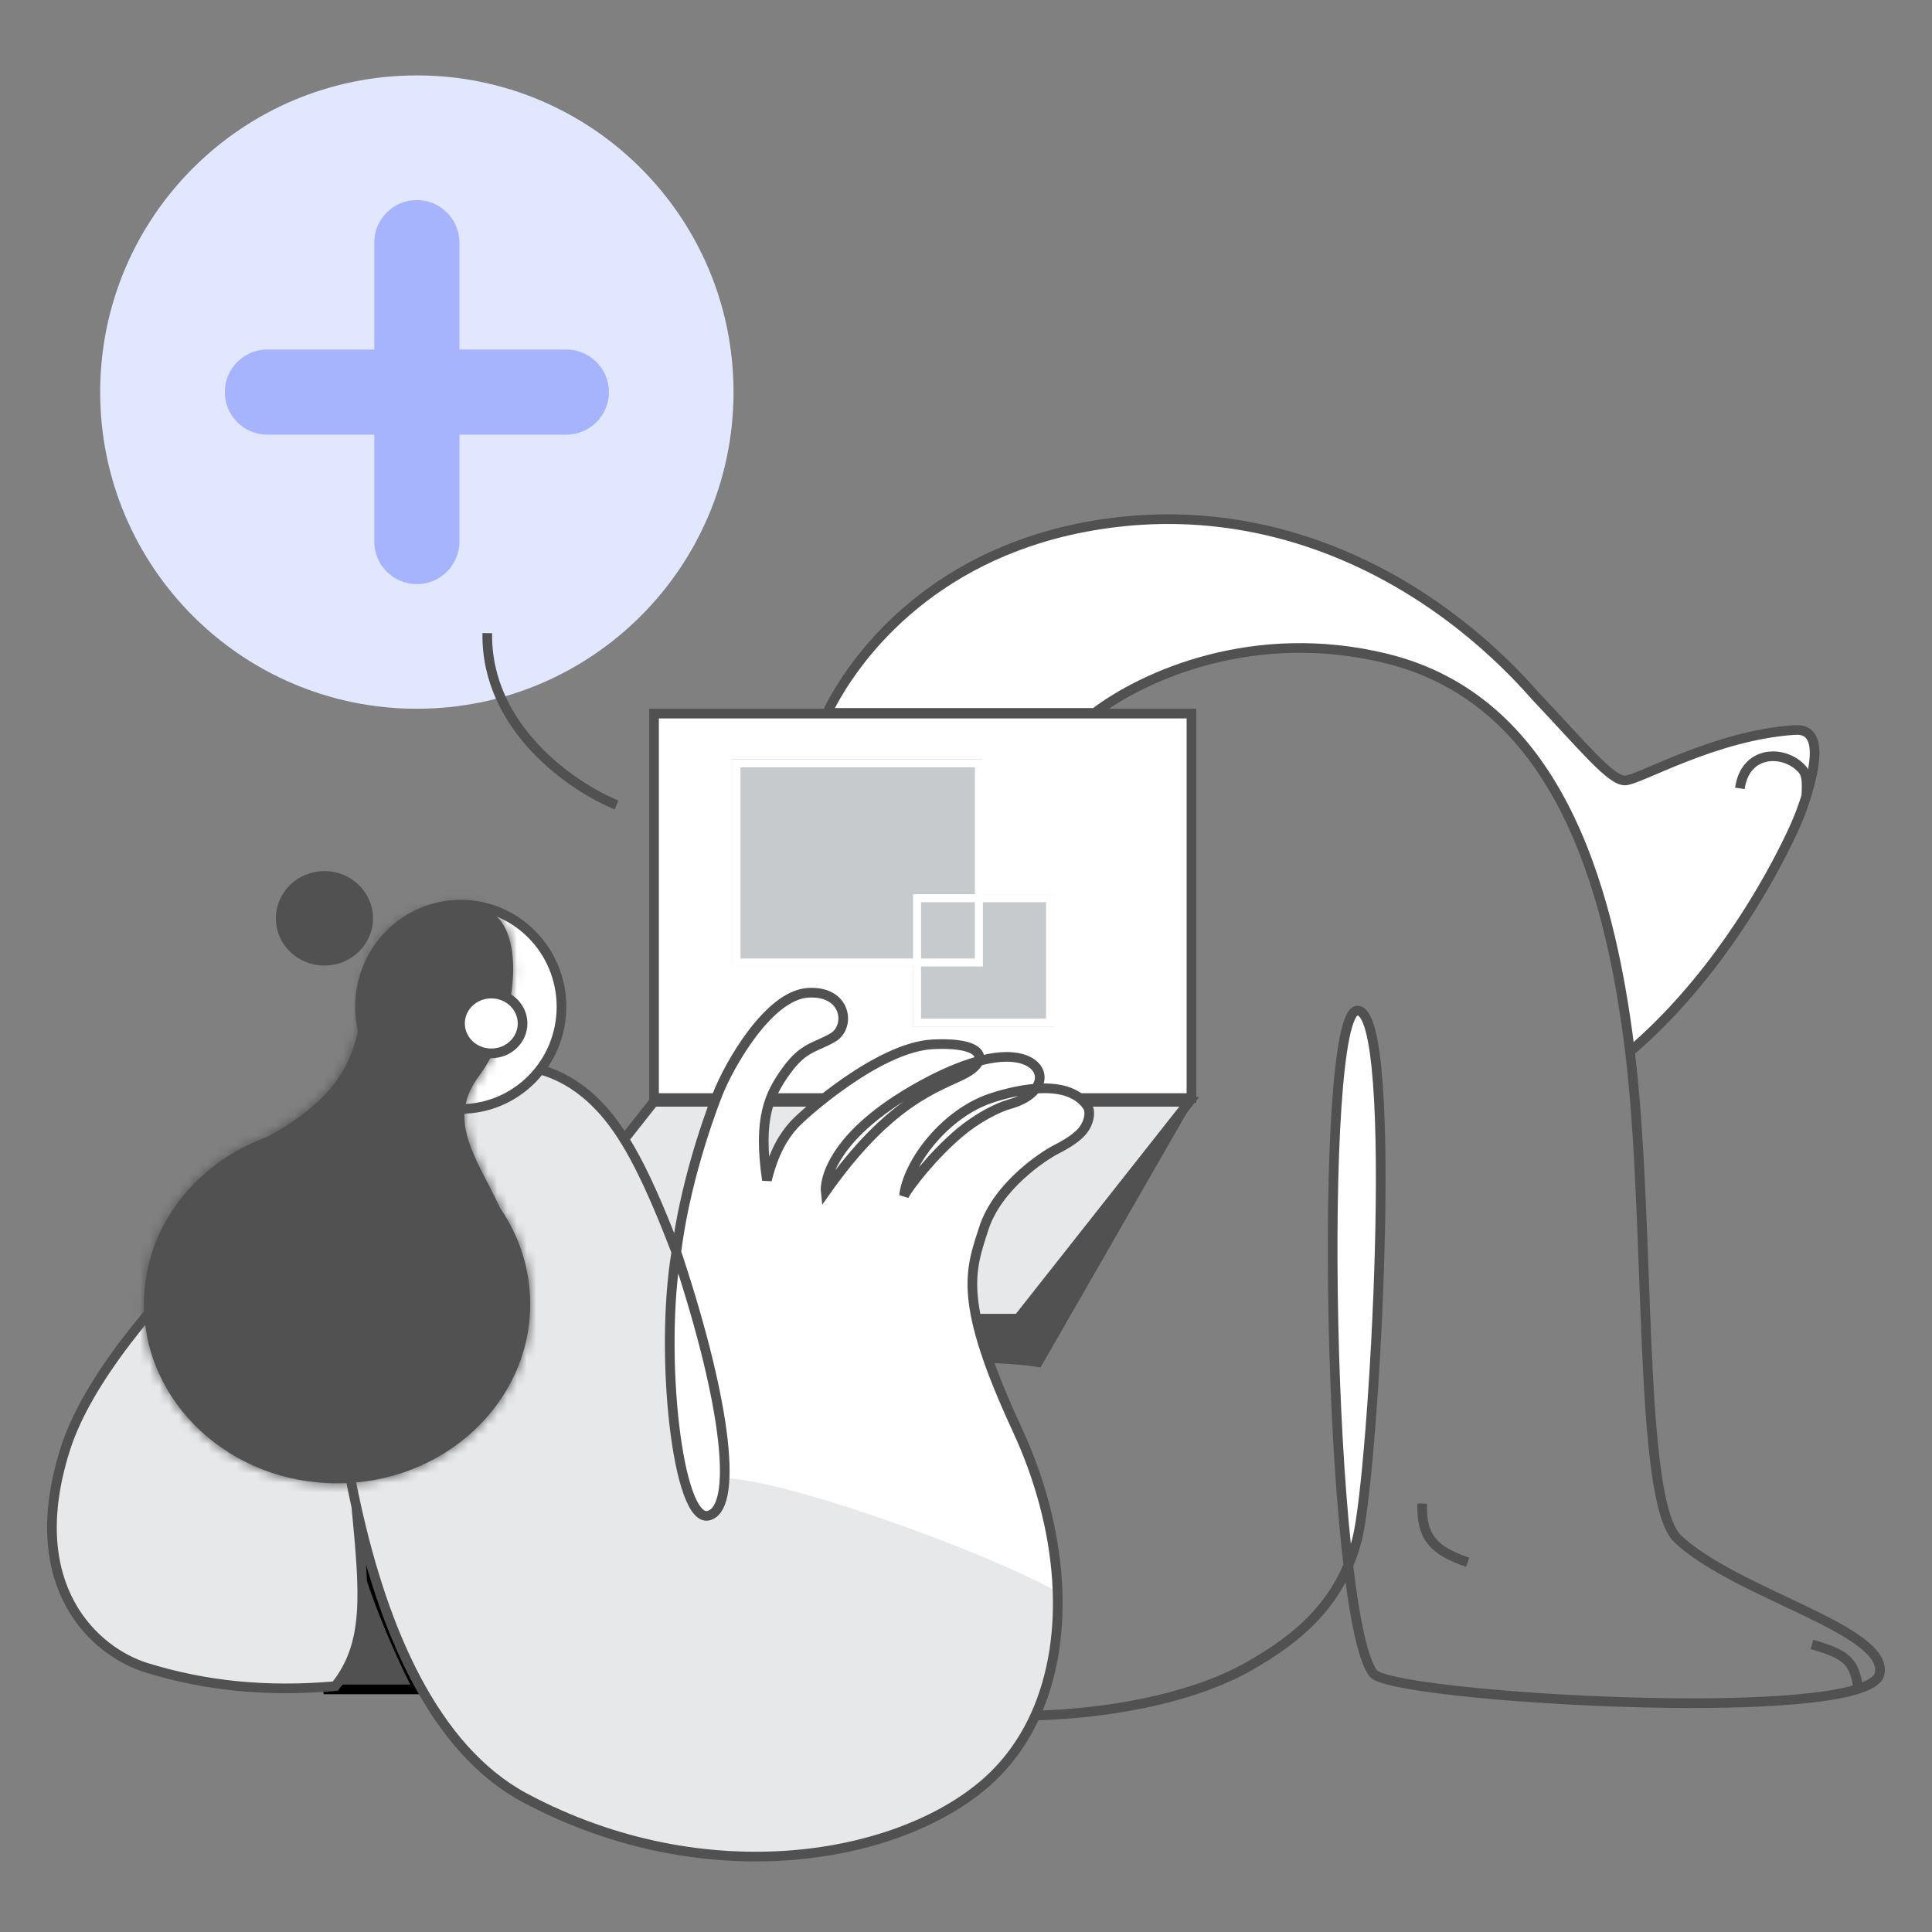 <svg width="200" height="200" viewBox="0 0 200 200" fill="none" xmlns="http://www.w3.org/2000/svg"
     focusable="false" aria-hidden="true">
  <rect x="0" y="0" width="200" height="200" fill="#808080" stroke="none"/>
  <rect width="200" height="200" fill="transparent"/>
  <path fill-rule="evenodd" clip-rule="evenodd"
        d="M123.171 114.655L122.967 114.478L88.361 141.586L88.826 141.544C98.861 140.631 105.543 141.164 107.62 141.542L107.715 141.559L123.171 114.655Z"
        fill="#515151"/>
  <rect x="67.706" y="73.871" width="55.633" height="39.8" fill="white" stroke="#515151"/>
  <path d="M49.968 136.507L67.673 114.062H123.112L105.408 136.507H49.968Z" fill="#E6E8EA"
        stroke="#515151"/>
  <path fill-rule="evenodd" clip-rule="evenodd"
        d="M101.667 78.567H75.749V100.017H94.517V106.273H109.115V92.569H101.667V78.567Z"
        fill="#C6CACD"/>
  <path fill-rule="evenodd" clip-rule="evenodd"
        d="M76.658 79.427H100.924V92.569H94.517V99.224H76.658V79.427ZM94.517 100.05H75.74V78.601H101.75V92.569H109.115V106.273H94.517V100.05ZM101.75 93.395H108.288V105.446H95.344V100.05H101.75V93.395ZM100.924 93.395V99.224H95.344V93.395H100.924Z"
        fill="white"/>
  <path
    d="M43.289 174.887H33.51C37.697 173.674 37.55 162.903 36.953 157.669C37.835 163.399 41.545 171.535 43.289 174.887Z"
    fill="#515151" stroke="black"/>
  <path
    d="M75.934 40.589C75.934 58.694 61.257 73.371 43.152 73.371C25.047 73.371 10.37 58.694 10.37 40.589C10.37 22.484 25.047 7.807 43.152 7.807C61.257 7.807 75.934 22.484 75.934 40.589Z"
    fill="#e0e7ff"/>
  <path fill-rule="evenodd" clip-rule="evenodd"
        d="M47.56 25.116C47.56 22.682 45.587 20.709 43.152 20.709C40.718 20.709 38.745 22.682 38.745 25.116V36.181H27.68C25.245 36.181 23.272 38.154 23.272 40.589C23.272 43.023 25.245 44.996 27.68 44.996H38.745V56.061C38.745 58.496 40.718 60.469 43.152 60.469C45.587 60.469 47.56 58.496 47.56 56.061V44.996H58.625C61.059 44.996 63.033 43.023 63.033 40.589C63.033 38.154 61.059 36.181 58.625 36.181H47.56V25.116Z"
        fill="#a5b4fc"/>
  <path d="M63.823 83.328C59.299 81.495 50.289 75.371 50.444 65.54" stroke="#515151"/>
  <path
    d="M52.587 110.23C55.474 110.324 59.095 111.144 62.561 115.113C65.043 117.955 67.227 122.321 70.013 129.61C70.841 122.952 73.086 116.354 74.284 113.287C75.481 110.221 79.569 103.037 83.629 102.774C87.688 102.512 88.097 106.337 86.198 107.418C84.3 108.498 83.191 108.381 81.409 110.834C79.628 113.287 78.452 115.776 79.391 122.165C80.116 119.227 81.156 117.583 82.166 116.46C83.176 115.338 90.964 108.403 96.53 108.111C100.387 107.909 101.722 108.817 101.313 109.841C102.762 109.449 104.18 109.279 105.389 109.515C107.473 109.923 108.165 111.412 107.216 112.695C109.406 112.53 111.496 112.92 112.578 114.53C112.906 115.019 112.82 116.168 112.021 117.115C111.247 118.034 109.774 118.755 109.189 119.064C107.999 119.692 103.255 122.779 101.841 127.169C100.427 131.558 99.11 134.63 105.304 147.994C110.01 158.147 110.937 169.316 107.168 177.598C116.131 177.316 124.055 175.447 129.189 172.551C133.58 170.074 137.464 167.054 139.578 162.043C137.251 142.389 137.314 104.786 140.493 104.621C144.985 104.388 142.222 152.627 140.493 159.322C140.243 160.291 139.936 161.195 139.578 162.043C140.249 167.71 141.119 171.885 142.17 173.24C143.868 175.428 182.608 177.997 192.377 174.829C193.654 174.415 194.436 173.903 194.575 173.279C195.587 168.736 179.782 165.016 173.696 159.322C169.51 155.405 170.929 126.896 168.734 108.865C166.538 90.833 160.821 72.392 143.471 68.157C129.848 64.831 118.485 69.892 113.325 73.797H85.617C88.332 68.203 96.076 57.743 112.021 54.616C131.282 50.84 148.198 59.809 158.976 72.083C163.931 77.325 166.725 80.792 168.206 80.792C169.687 80.792 177.431 76.111 185.814 75.567C188.309 75.413 188.266 78.211 186.996 82.374C186.477 84.077 185.906 85.437 184.914 87.439C182.467 92.379 177.075 101.741 168.734 108.865C170.929 126.896 169.51 155.405 173.696 159.322C179.782 165.016 195.587 168.736 194.575 173.279C194.436 173.903 193.654 174.415 192.377 174.829C182.608 177.997 143.868 175.428 142.17 173.24C141.119 171.885 140.249 167.71 139.578 162.043C137.464 167.054 133.58 170.074 129.189 172.551C124.055 175.447 116.131 177.316 107.168 177.598C105.977 180.217 104.316 182.547 102.156 184.465C93.165 192.449 73.172 196.139 54.386 186.142C44.825 181.054 39.668 168.523 36.888 155.972L36.893 156.026C37.739 164.953 38.232 170.155 34.707 174.548C27.636 175.167 21.319 174.548 15.131 172.633C9.908 171.016 2.218 164.317 6.754 150.018C11.29 135.718 34.732 117.24 36.888 115.806C39.044 114.373 44.846 110.23 52.587 110.23Z"
    fill="white"/>
  <path
    d="M70.013 129.61C68.234 140.315 70.145 157.678 73.34 156.899C74.343 156.654 74.914 155.317 75.012 153.003C82.166 153.336 102.782 160.986 109.48 164.796C109.634 169.418 108.892 173.81 107.168 177.598C105.977 180.217 104.316 182.547 102.156 184.465C93.165 192.449 73.172 196.139 54.386 186.142C44.825 181.054 39.668 168.523 36.888 155.972L36.893 156.026C37.739 164.953 38.232 170.155 34.707 174.548C27.636 175.167 21.319 174.548 15.131 172.633C9.908 171.016 2.218 164.317 6.754 150.018C11.29 135.718 34.732 117.24 36.888 115.806C39.044 114.373 44.846 110.229 52.587 110.229C55.474 110.324 59.095 111.144 62.561 115.113C65.043 117.955 67.227 122.321 70.013 129.61Z"
    fill="#E6E8EA"/>
  <path
    d="M70.013 129.61C75.517 146.124 76.272 156.184 73.34 156.899C70.145 157.678 68.234 140.315 70.013 129.61ZM70.013 129.61C67.227 122.321 65.043 117.955 62.561 115.113C59.095 111.144 55.474 110.324 52.587 110.23C44.846 110.23 39.044 114.373 36.888 115.806C34.732 117.24 11.29 135.718 6.754 150.018C2.218 164.317 9.908 171.016 15.131 172.633C21.319 174.548 27.636 175.167 34.707 174.548C38.239 170.146 37.737 164.932 36.888 155.972M70.013 129.61C70.841 122.952 73.086 116.354 74.284 113.287C75.481 110.221 79.569 103.037 83.629 102.774C87.688 102.512 88.097 106.337 86.198 107.418C84.3 108.498 83.191 108.381 81.409 110.834C79.628 113.287 78.452 115.776 79.391 122.165C80.116 119.227 81.156 117.583 82.166 116.46C83.176 115.338 90.964 108.403 96.53 108.111C102.096 107.82 102.411 109.839 99.807 111.186C97.204 112.533 92.194 113.79 85.465 123.351C85.465 123.351 84.869 118.107 95.475 112.308C98.346 110.739 102.474 108.946 105.389 109.515C108.535 110.13 108.51 113.21 104.453 114.324C103.242 114.656 101.081 115.791 99.364 117.24C96.51 119.647 94.1 122.809 93.582 123.776C94.008 120.252 97.89 115.264 102.542 113.702C105.752 112.625 110.693 111.725 112.578 114.53C112.906 115.019 112.82 116.168 112.021 117.115C111.247 118.034 109.774 118.755 109.189 119.064C107.999 119.692 103.255 122.779 101.841 127.169C100.427 131.558 99.11 134.63 105.304 147.994C110.01 158.147 110.937 169.316 107.168 177.598M33.662 126.262C33.738 131.737 34.206 143.863 36.888 155.972M36.888 155.972C39.668 168.523 44.825 181.054 54.386 186.142C73.172 196.139 93.165 192.449 102.156 184.465C104.316 182.547 105.977 180.217 107.168 177.598M107.168 177.598C116.131 177.316 124.055 175.447 129.189 172.551C134.323 169.655 138.764 166.017 140.493 159.322C142.222 152.627 144.985 104.388 140.493 104.621C136.398 104.834 137.474 167.185 142.17 173.24C143.868 175.428 182.608 177.997 192.377 174.829M168.734 108.865C170.929 126.896 169.51 155.405 173.696 159.322C179.782 165.016 195.587 168.736 194.575 173.279C194.436 173.903 193.654 174.415 192.377 174.829M168.734 108.865C166.539 90.833 160.821 72.392 143.471 68.157C129.848 64.831 118.485 69.892 113.325 73.797H85.617C88.332 68.203 96.076 57.743 112.021 54.616C131.282 50.84 148.198 59.809 158.976 72.083C163.931 77.325 166.725 80.792 168.206 80.792C169.687 80.792 177.431 76.111 185.814 75.567C188.309 75.413 188.266 78.211 186.996 82.374M168.734 108.865C177.075 101.741 182.467 92.379 184.914 87.439C185.906 85.437 186.477 84.077 186.996 82.374M192.377 174.829C191.954 171.914 191.129 171.268 187.574 170.227M186.996 82.374C187.011 81.363 187.149 80.301 186.566 79.634C184.797 77.611 180.682 77.564 180.111 81.612"
    stroke="#515151"/>
  <path
    d="M58.124 104.222C58.124 110.068 53.448 114.796 47.694 114.796C41.94 114.796 37.264 110.068 37.264 104.222C37.264 98.376 41.94 93.647 47.694 93.647C53.448 93.647 58.124 98.376 58.124 104.222Z"
    fill="white" stroke="#515151"/>
  <mask id="path-16-inside-1" fill="white">
    <path fill-rule="evenodd" clip-rule="evenodd"
          d="M49.015 93.79C55.192 94.376 53.574 106.093 49.603 111.367C46.723 115.191 48.432 118.499 50.51 122.521C50.934 123.341 51.372 124.191 51.791 125.08C53.75 127.949 54.885 131.351 54.885 134.999C54.885 145.246 45.935 153.552 34.894 153.552C23.853 153.552 14.903 145.246 14.903 134.999C14.903 127.111 20.207 120.373 27.686 117.689C34.99 113.65 37.27 109.614 37.542 102.578C37.777 96.485 42.837 93.204 49.015 93.79Z"/>
  </mask>
  <path fill-rule="evenodd" clip-rule="evenodd"
        d="M49.015 93.79C55.192 94.376 53.574 106.093 49.603 111.367C46.723 115.191 48.432 118.499 50.51 122.521C50.934 123.341 51.372 124.191 51.791 125.08C53.75 127.949 54.885 131.351 54.885 134.999C54.885 145.246 45.935 153.552 34.894 153.552C23.853 153.552 14.903 145.246 14.903 134.999C14.903 127.111 20.207 120.373 27.686 117.689C34.99 113.65 37.27 109.614 37.542 102.578C37.777 96.485 42.837 93.204 49.015 93.79Z"
        fill="#515151"/>
  <path
    d="M49.603 111.367L51.999 113.171V113.171L49.603 111.367ZM49.015 93.79L48.731 96.776L48.731 96.776L49.015 93.79ZM50.51 122.521L53.175 121.144V121.144L50.51 122.521ZM51.791 125.08L49.076 126.357L49.178 126.574L49.314 126.772L51.791 125.08ZM27.686 117.689L28.7 120.513L28.927 120.431L29.138 120.314L27.686 117.689ZM37.542 102.578L34.544 102.462L37.542 102.578ZM51.999 113.171C54.404 109.979 55.966 105.116 56.113 100.926C56.187 98.823 55.919 96.559 54.935 94.661C53.872 92.612 51.984 91.058 49.298 90.803L48.731 96.776C49.134 96.814 49.36 96.945 49.608 97.423C49.934 98.051 50.171 99.156 50.117 100.715C50.007 103.848 48.773 107.481 47.207 109.562L51.999 113.171ZM53.175 121.144C52.077 119.018 51.38 117.611 51.149 116.336C50.968 115.333 51.073 114.401 51.999 113.171L47.207 109.562C45.252 112.157 44.772 114.791 45.245 117.404C45.668 119.744 46.865 122.001 47.845 123.898L53.175 121.144ZM54.505 123.803C54.06 122.855 53.595 121.957 53.175 121.144L47.845 123.898C48.272 124.725 48.685 125.526 49.076 126.357L54.505 123.803ZM49.314 126.772C50.951 129.17 51.885 131.987 51.885 134.999H57.885C57.885 130.715 56.55 126.728 54.268 123.388L49.314 126.772ZM51.885 134.999C51.885 143.382 44.493 150.552 34.894 150.552V156.552C47.377 156.552 57.885 147.11 57.885 134.999H51.885ZM34.894 150.552C25.295 150.552 17.903 143.382 17.903 134.999H11.903C11.903 147.11 22.411 156.552 34.894 156.552V150.552ZM17.903 134.999C17.903 128.529 22.263 122.822 28.7 120.513L26.673 114.865C18.152 117.923 11.903 125.693 11.903 134.999H17.903ZM34.544 102.462C34.419 105.684 33.847 107.868 32.717 109.652C31.573 111.457 29.652 113.174 26.235 115.064L29.138 120.314C33.023 118.166 35.895 115.845 37.785 112.864C39.688 109.861 40.392 106.509 40.539 102.694L34.544 102.462ZM49.298 90.803C45.632 90.456 42.053 91.232 39.281 93.256C36.446 95.326 34.696 98.534 34.544 102.462L40.539 102.694C40.623 100.529 41.52 99.05 42.819 98.102C44.179 97.109 46.219 96.538 48.731 96.776L49.298 90.803Z"
    fill="#515151" mask="url(#path-16-inside-1)"/>
  <path
    d="M54.097 105.948C54.097 107.639 52.666 109.043 50.858 109.043C49.05 109.043 47.619 107.639 47.619 105.948C47.619 104.256 49.05 102.852 50.858 102.852C52.666 102.852 54.097 104.256 54.097 105.948Z"
    fill="white" stroke="#515151"/>
  <path
    d="M37.119 95.066C37.119 96.897 35.578 98.456 33.585 98.456C31.592 98.456 30.051 96.897 30.051 95.066C30.051 93.234 31.592 91.676 33.585 91.676C35.578 91.676 37.119 93.234 37.119 95.066Z"
    fill="#515151" stroke="#515151" stroke-width="3"/>
  <path d="M147.224 155.647C147.116 159.23 148.491 160.533 151.929 161.727" stroke="#515151"/>
</svg>